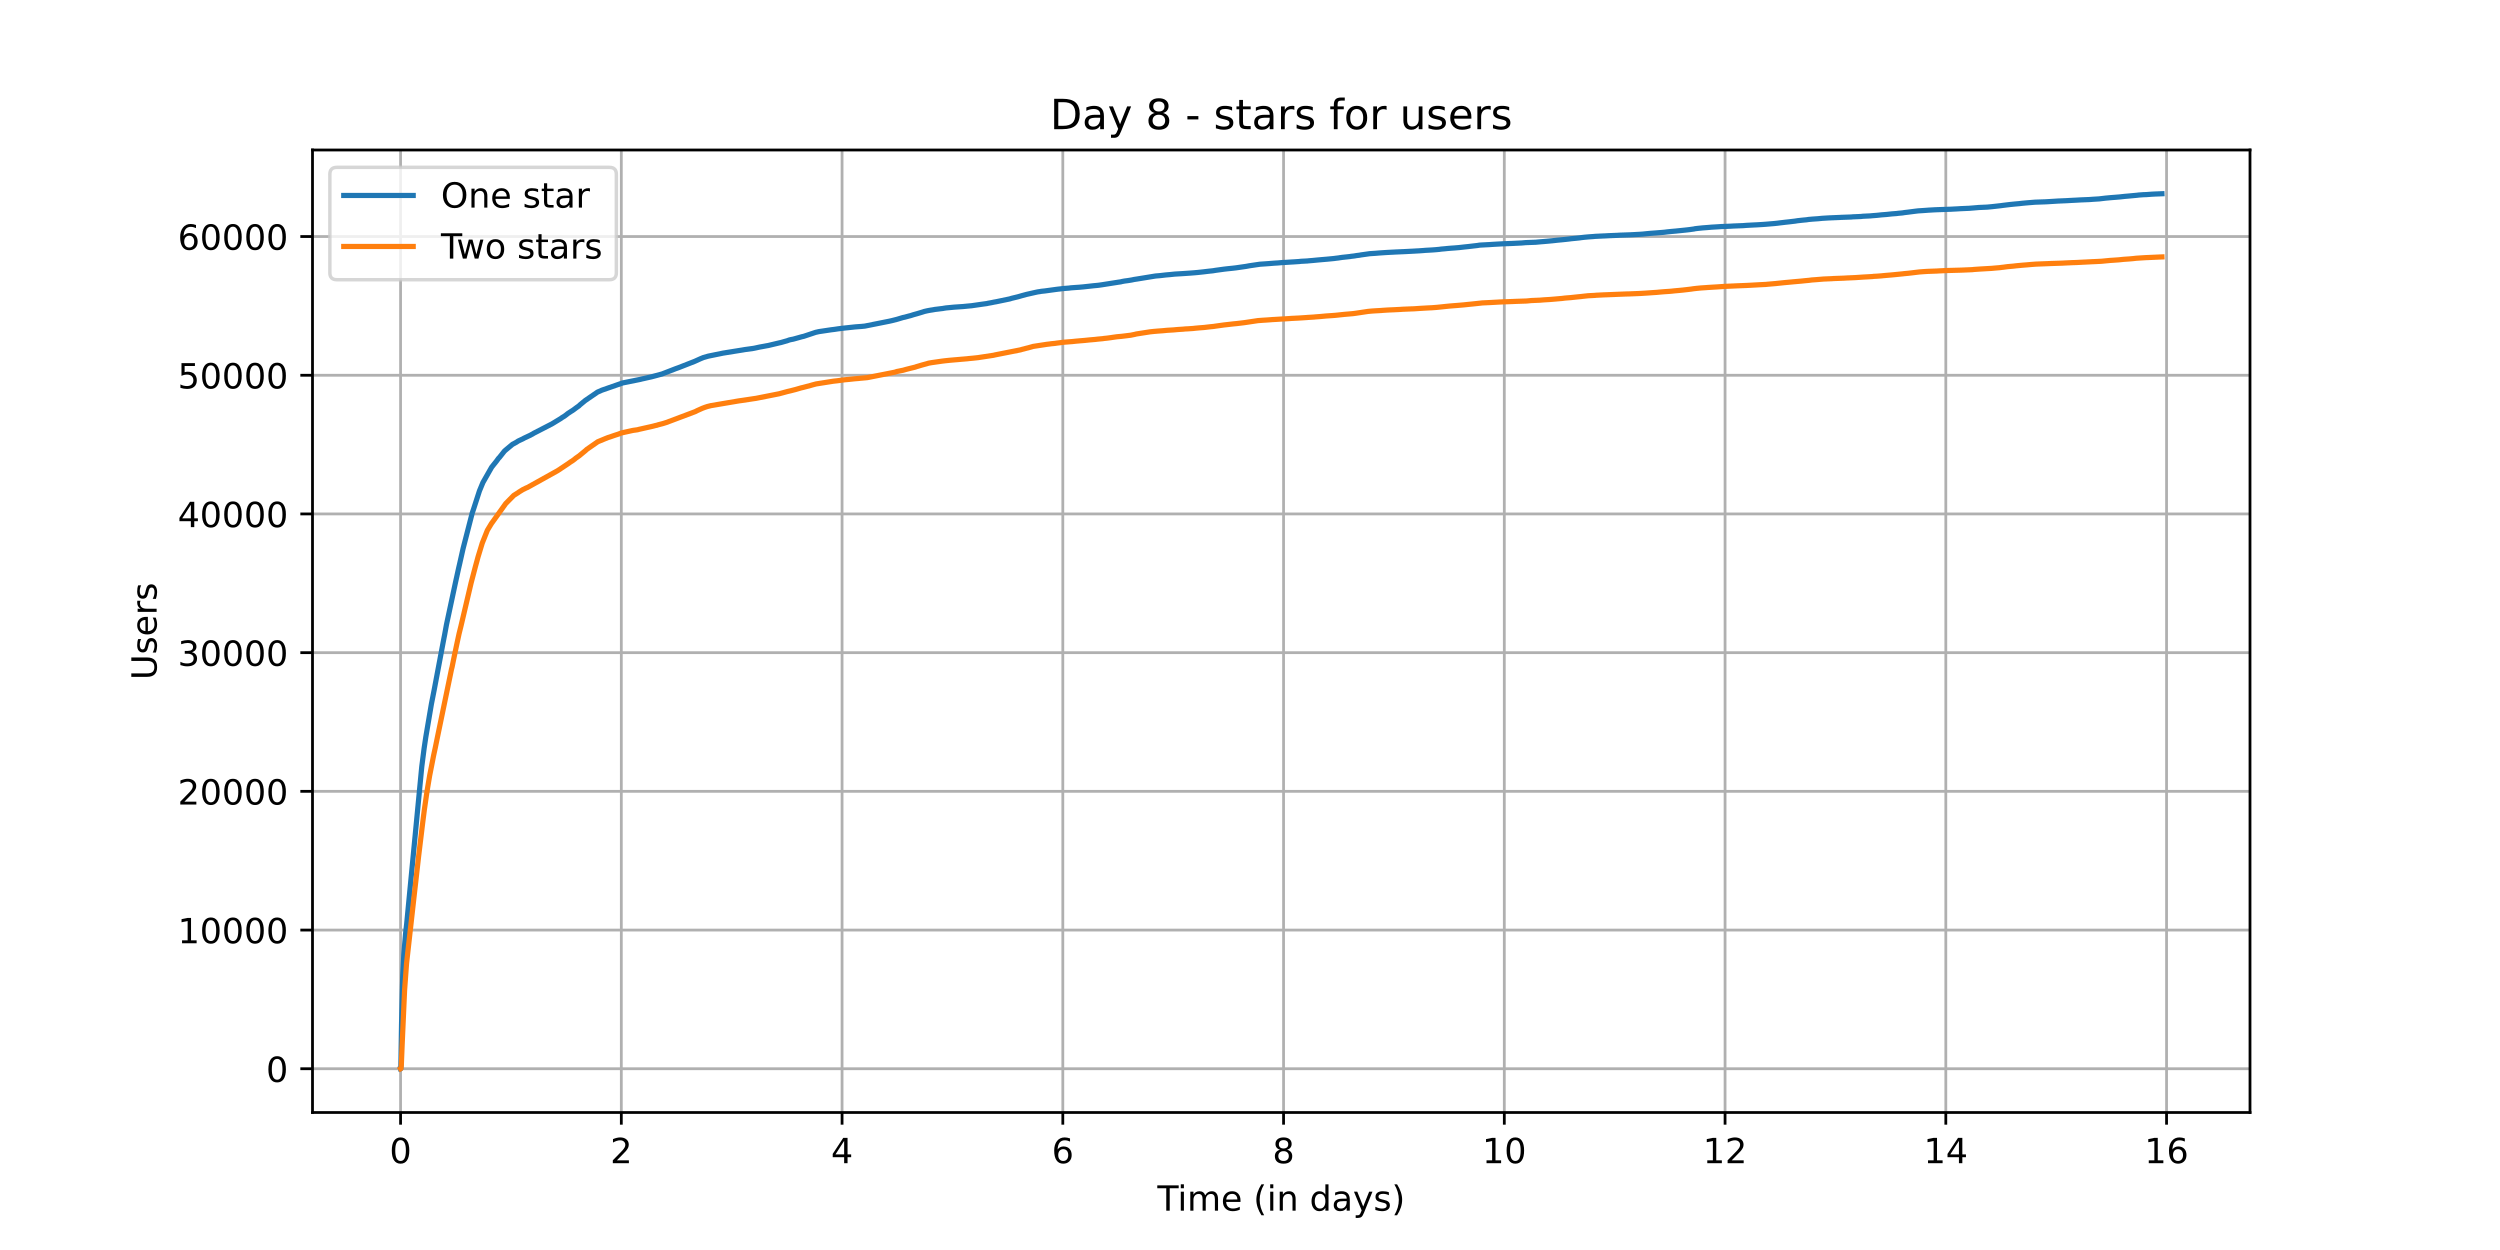 <?xml version="1.0" encoding="utf-8" standalone="no"?>
<!DOCTYPE svg PUBLIC "-//W3C//DTD SVG 1.1//EN"
  "http://www.w3.org/Graphics/SVG/1.1/DTD/svg11.dtd">
<!-- Created with matplotlib (https://matplotlib.org/) -->
<svg height="360pt" version="1.1" viewBox="0 0 720 360" width="720pt" xmlns="http://www.w3.org/2000/svg" xmlns:xlink="http://www.w3.org/1999/xlink">
 <defs>
  <style type="text/css">*{stroke-linecap:butt;stroke-linejoin:round;}</style>
 </defs>
 <g id="figure_1">
  <g id="patch_1">
   <path d="M 0 360 
L 720 360 
L 720 0 
L 0 0 
z
" style="fill:#ffffff;"/>
  </g>
  <g id="axes_1">
   <g id="patch_2">
    <path d="M 90 320.4 
L 648 320.4 
L 648 43.2 
L 90 43.2 
z
" style="fill:#ffffff;"/>
   </g>
   <g id="matplotlib.axis_1">
    <g id="xtick_1">
     <g id="line2d_1">
      <path clip-path="url(#p9a4dc8c1c4)" d="M 115.364 320.4 
L 115.364 43.2 
" style="fill:none;stroke:#b0b0b0;stroke-linecap:square;stroke-width:0.8;"/>
     </g>
     <g id="line2d_2">
      <defs>
       <path d="M 0 0 
L 0 3.5 
" id="m625eda17fc" style="stroke:#000000;stroke-width:0.8;"/>
      </defs>
      <g>
       <use style="stroke:#000000;stroke-width:0.8;" x="115.364" xlink:href="#m625eda17fc" y="320.4"/>
      </g>
     </g>
     <g id="text_1">
      <!-- 0 -->
      <g transform="translate(112.182 334.998)scale(0.1 -0.1)">
       <defs>
        <path d="M 31.781 66.406 
Q 24.172 66.406 20.328 58.906 
Q 16.5 51.422 16.5 36.375 
Q 16.5 21.391 20.328 13.891 
Q 24.172 6.391 31.781 6.391 
Q 39.453 6.391 43.281 13.891 
Q 47.125 21.391 47.125 36.375 
Q 47.125 51.422 43.281 58.906 
Q 39.453 66.406 31.781 66.406 
z
M 31.781 74.219 
Q 44.047 74.219 50.516 64.516 
Q 56.984 54.828 56.984 36.375 
Q 56.984 17.969 50.516 8.266 
Q 44.047 -1.422 31.781 -1.422 
Q 19.531 -1.422 13.062 8.266 
Q 6.594 17.969 6.594 36.375 
Q 6.594 54.828 13.062 64.516 
Q 19.531 74.219 31.781 74.219 
z
" id="DejaVuSans-48"/>
       </defs>
       <use xlink:href="#DejaVuSans-48"/>
      </g>
     </g>
    </g>
    <g id="xtick_2">
     <g id="line2d_3">
      <path clip-path="url(#p9a4dc8c1c4)" d="M 178.939 320.4 
L 178.939 43.2 
" style="fill:none;stroke:#b0b0b0;stroke-linecap:square;stroke-width:0.8;"/>
     </g>
     <g id="line2d_4">
      <g>
       <use style="stroke:#000000;stroke-width:0.8;" x="178.939" xlink:href="#m625eda17fc" y="320.4"/>
      </g>
     </g>
     <g id="text_2">
      <!-- 2 -->
      <g transform="translate(175.758 334.998)scale(0.1 -0.1)">
       <defs>
        <path d="M 19.188 8.297 
L 53.609 8.297 
L 53.609 0 
L 7.328 0 
L 7.328 8.297 
Q 12.938 14.109 22.625 23.891 
Q 32.328 33.688 34.812 36.531 
Q 39.547 41.844 41.422 45.531 
Q 43.312 49.219 43.312 52.781 
Q 43.312 58.594 39.234 62.25 
Q 35.156 65.922 28.609 65.922 
Q 23.969 65.922 18.812 64.312 
Q 13.672 62.703 7.812 59.422 
L 7.812 69.391 
Q 13.766 71.781 18.938 73 
Q 24.125 74.219 28.422 74.219 
Q 39.75 74.219 46.484 68.547 
Q 53.219 62.891 53.219 53.422 
Q 53.219 48.922 51.531 44.891 
Q 49.859 40.875 45.406 35.406 
Q 44.188 33.984 37.641 27.219 
Q 31.109 20.453 19.188 8.297 
z
" id="DejaVuSans-50"/>
       </defs>
       <use xlink:href="#DejaVuSans-50"/>
      </g>
     </g>
    </g>
    <g id="xtick_3">
     <g id="line2d_5">
      <path clip-path="url(#p9a4dc8c1c4)" d="M 242.515 320.4 
L 242.515 43.2 
" style="fill:none;stroke:#b0b0b0;stroke-linecap:square;stroke-width:0.8;"/>
     </g>
     <g id="line2d_6">
      <g>
       <use style="stroke:#000000;stroke-width:0.8;" x="242.515" xlink:href="#m625eda17fc" y="320.4"/>
      </g>
     </g>
     <g id="text_3">
      <!-- 4 -->
      <g transform="translate(239.334 334.998)scale(0.1 -0.1)">
       <defs>
        <path d="M 37.797 64.312 
L 12.891 25.391 
L 37.797 25.391 
z
M 35.203 72.906 
L 47.609 72.906 
L 47.609 25.391 
L 58.016 25.391 
L 58.016 17.188 
L 47.609 17.188 
L 47.609 0 
L 37.797 0 
L 37.797 17.188 
L 4.891 17.188 
L 4.891 26.703 
z
" id="DejaVuSans-52"/>
       </defs>
       <use xlink:href="#DejaVuSans-52"/>
      </g>
     </g>
    </g>
    <g id="xtick_4">
     <g id="line2d_7">
      <path clip-path="url(#p9a4dc8c1c4)" d="M 306.09 320.4 
L 306.09 43.2 
" style="fill:none;stroke:#b0b0b0;stroke-linecap:square;stroke-width:0.8;"/>
     </g>
     <g id="line2d_8">
      <g>
       <use style="stroke:#000000;stroke-width:0.8;" x="306.09" xlink:href="#m625eda17fc" y="320.4"/>
      </g>
     </g>
     <g id="text_4">
      <!-- 6 -->
      <g transform="translate(302.909 334.998)scale(0.1 -0.1)">
       <defs>
        <path d="M 33.016 40.375 
Q 26.375 40.375 22.484 35.828 
Q 18.609 31.297 18.609 23.391 
Q 18.609 15.531 22.484 10.953 
Q 26.375 6.391 33.016 6.391 
Q 39.656 6.391 43.531 10.953 
Q 47.406 15.531 47.406 23.391 
Q 47.406 31.297 43.531 35.828 
Q 39.656 40.375 33.016 40.375 
z
M 52.594 71.297 
L 52.594 62.312 
Q 48.875 64.062 45.094 64.984 
Q 41.312 65.922 37.594 65.922 
Q 27.828 65.922 22.672 59.328 
Q 17.531 52.734 16.797 39.406 
Q 19.672 43.656 24.016 45.922 
Q 28.375 48.188 33.594 48.188 
Q 44.578 48.188 50.953 41.516 
Q 57.328 34.859 57.328 23.391 
Q 57.328 12.156 50.688 5.359 
Q 44.047 -1.422 33.016 -1.422 
Q 20.359 -1.422 13.672 8.266 
Q 6.984 17.969 6.984 36.375 
Q 6.984 53.656 15.188 63.938 
Q 23.391 74.219 37.203 74.219 
Q 40.922 74.219 44.703 73.484 
Q 48.484 72.75 52.594 71.297 
z
" id="DejaVuSans-54"/>
       </defs>
       <use xlink:href="#DejaVuSans-54"/>
      </g>
     </g>
    </g>
    <g id="xtick_5">
     <g id="line2d_9">
      <path clip-path="url(#p9a4dc8c1c4)" d="M 369.666 320.4 
L 369.666 43.2 
" style="fill:none;stroke:#b0b0b0;stroke-linecap:square;stroke-width:0.8;"/>
     </g>
     <g id="line2d_10">
      <g>
       <use style="stroke:#000000;stroke-width:0.8;" x="369.666" xlink:href="#m625eda17fc" y="320.4"/>
      </g>
     </g>
     <g id="text_5">
      <!-- 8 -->
      <g transform="translate(366.485 334.998)scale(0.1 -0.1)">
       <defs>
        <path d="M 31.781 34.625 
Q 24.75 34.625 20.719 30.859 
Q 16.703 27.094 16.703 20.516 
Q 16.703 13.922 20.719 10.156 
Q 24.75 6.391 31.781 6.391 
Q 38.812 6.391 42.859 10.172 
Q 46.922 13.969 46.922 20.516 
Q 46.922 27.094 42.891 30.859 
Q 38.875 34.625 31.781 34.625 
z
M 21.922 38.812 
Q 15.578 40.375 12.031 44.719 
Q 8.5 49.078 8.5 55.328 
Q 8.5 64.062 14.719 69.141 
Q 20.953 74.219 31.781 74.219 
Q 42.672 74.219 48.875 69.141 
Q 55.078 64.062 55.078 55.328 
Q 55.078 49.078 51.531 44.719 
Q 48 40.375 41.703 38.812 
Q 48.828 37.156 52.797 32.312 
Q 56.781 27.484 56.781 20.516 
Q 56.781 9.906 50.312 4.234 
Q 43.844 -1.422 31.781 -1.422 
Q 19.734 -1.422 13.25 4.234 
Q 6.781 9.906 6.781 20.516 
Q 6.781 27.484 10.781 32.312 
Q 14.797 37.156 21.922 38.812 
z
M 18.312 54.391 
Q 18.312 48.734 21.844 45.562 
Q 25.391 42.391 31.781 42.391 
Q 38.141 42.391 41.719 45.562 
Q 45.312 48.734 45.312 54.391 
Q 45.312 60.062 41.719 63.234 
Q 38.141 66.406 31.781 66.406 
Q 25.391 66.406 21.844 63.234 
Q 18.312 60.062 18.312 54.391 
z
" id="DejaVuSans-56"/>
       </defs>
       <use xlink:href="#DejaVuSans-56"/>
      </g>
     </g>
    </g>
    <g id="xtick_6">
     <g id="line2d_11">
      <path clip-path="url(#p9a4dc8c1c4)" d="M 433.241 320.4 
L 433.241 43.2 
" style="fill:none;stroke:#b0b0b0;stroke-linecap:square;stroke-width:0.8;"/>
     </g>
     <g id="line2d_12">
      <g>
       <use style="stroke:#000000;stroke-width:0.8;" x="433.241" xlink:href="#m625eda17fc" y="320.4"/>
      </g>
     </g>
     <g id="text_6">
      <!-- 10 -->
      <g transform="translate(426.879 334.998)scale(0.1 -0.1)">
       <defs>
        <path d="M 12.406 8.297 
L 28.516 8.297 
L 28.516 63.922 
L 10.984 60.406 
L 10.984 69.391 
L 28.422 72.906 
L 38.281 72.906 
L 38.281 8.297 
L 54.391 8.297 
L 54.391 0 
L 12.406 0 
z
" id="DejaVuSans-49"/>
       </defs>
       <use xlink:href="#DejaVuSans-49"/>
       <use x="63.623" xlink:href="#DejaVuSans-48"/>
      </g>
     </g>
    </g>
    <g id="xtick_7">
     <g id="line2d_13">
      <path clip-path="url(#p9a4dc8c1c4)" d="M 496.817 320.4 
L 496.817 43.2 
" style="fill:none;stroke:#b0b0b0;stroke-linecap:square;stroke-width:0.8;"/>
     </g>
     <g id="line2d_14">
      <g>
       <use style="stroke:#000000;stroke-width:0.8;" x="496.817" xlink:href="#m625eda17fc" y="320.4"/>
      </g>
     </g>
     <g id="text_7">
      <!-- 12 -->
      <g transform="translate(490.455 334.998)scale(0.1 -0.1)">
       <use xlink:href="#DejaVuSans-49"/>
       <use x="63.623" xlink:href="#DejaVuSans-50"/>
      </g>
     </g>
    </g>
    <g id="xtick_8">
     <g id="line2d_15">
      <path clip-path="url(#p9a4dc8c1c4)" d="M 560.393 320.4 
L 560.393 43.2 
" style="fill:none;stroke:#b0b0b0;stroke-linecap:square;stroke-width:0.8;"/>
     </g>
     <g id="line2d_16">
      <g>
       <use style="stroke:#000000;stroke-width:0.8;" x="560.393" xlink:href="#m625eda17fc" y="320.4"/>
      </g>
     </g>
     <g id="text_8">
      <!-- 14 -->
      <g transform="translate(554.03 334.998)scale(0.1 -0.1)">
       <use xlink:href="#DejaVuSans-49"/>
       <use x="63.623" xlink:href="#DejaVuSans-52"/>
      </g>
     </g>
    </g>
    <g id="xtick_9">
     <g id="line2d_17">
      <path clip-path="url(#p9a4dc8c1c4)" d="M 623.968 320.4 
L 623.968 43.2 
" style="fill:none;stroke:#b0b0b0;stroke-linecap:square;stroke-width:0.8;"/>
     </g>
     <g id="line2d_18">
      <g>
       <use style="stroke:#000000;stroke-width:0.8;" x="623.968" xlink:href="#m625eda17fc" y="320.4"/>
      </g>
     </g>
     <g id="text_9">
      <!-- 16 -->
      <g transform="translate(617.606 334.998)scale(0.1 -0.1)">
       <use xlink:href="#DejaVuSans-49"/>
       <use x="63.623" xlink:href="#DejaVuSans-54"/>
      </g>
     </g>
    </g>
    <g id="text_10">
     <!-- Time (in days) -->
     <g transform="translate(333.327 348.677)scale(0.1 -0.1)">
      <defs>
       <path d="M -0.297 72.906 
L 61.375 72.906 
L 61.375 64.594 
L 35.5 64.594 
L 35.5 0 
L 25.594 0 
L 25.594 64.594 
L -0.297 64.594 
z
" id="DejaVuSans-84"/>
       <path d="M 9.422 54.688 
L 18.406 54.688 
L 18.406 0 
L 9.422 0 
z
M 9.422 75.984 
L 18.406 75.984 
L 18.406 64.594 
L 9.422 64.594 
z
" id="DejaVuSans-105"/>
       <path d="M 52 44.188 
Q 55.375 50.25 60.062 53.125 
Q 64.75 56 71.094 56 
Q 79.641 56 84.281 50.016 
Q 88.922 44.047 88.922 33.016 
L 88.922 0 
L 79.891 0 
L 79.891 32.719 
Q 79.891 40.578 77.094 44.375 
Q 74.312 48.188 68.609 48.188 
Q 61.625 48.188 57.562 43.547 
Q 53.516 38.922 53.516 30.906 
L 53.516 0 
L 44.484 0 
L 44.484 32.719 
Q 44.484 40.625 41.703 44.406 
Q 38.922 48.188 33.109 48.188 
Q 26.219 48.188 22.156 43.531 
Q 18.109 38.875 18.109 30.906 
L 18.109 0 
L 9.078 0 
L 9.078 54.688 
L 18.109 54.688 
L 18.109 46.188 
Q 21.188 51.219 25.484 53.609 
Q 29.781 56 35.688 56 
Q 41.656 56 45.828 52.969 
Q 50 49.953 52 44.188 
z
" id="DejaVuSans-109"/>
       <path d="M 56.203 29.594 
L 56.203 25.203 
L 14.891 25.203 
Q 15.484 15.922 20.484 11.062 
Q 25.484 6.203 34.422 6.203 
Q 39.594 6.203 44.453 7.469 
Q 49.312 8.734 54.109 11.281 
L 54.109 2.781 
Q 49.266 0.734 44.188 -0.344 
Q 39.109 -1.422 33.891 -1.422 
Q 20.797 -1.422 13.156 6.188 
Q 5.516 13.812 5.516 26.812 
Q 5.516 40.234 12.766 48.109 
Q 20.016 56 32.328 56 
Q 43.359 56 49.781 48.891 
Q 56.203 41.797 56.203 29.594 
z
M 47.219 32.234 
Q 47.125 39.594 43.094 43.984 
Q 39.062 48.391 32.422 48.391 
Q 24.906 48.391 20.391 44.141 
Q 15.875 39.891 15.188 32.172 
z
" id="DejaVuSans-101"/>
       <path id="DejaVuSans-32"/>
       <path d="M 31 75.875 
Q 24.469 64.656 21.281 53.656 
Q 18.109 42.672 18.109 31.391 
Q 18.109 20.125 21.312 9.062 
Q 24.516 -2 31 -13.188 
L 23.188 -13.188 
Q 15.875 -1.703 12.234 9.375 
Q 8.594 20.453 8.594 31.391 
Q 8.594 42.281 12.203 53.312 
Q 15.828 64.359 23.188 75.875 
z
" id="DejaVuSans-40"/>
       <path d="M 54.891 33.016 
L 54.891 0 
L 45.906 0 
L 45.906 32.719 
Q 45.906 40.484 42.875 44.328 
Q 39.844 48.188 33.797 48.188 
Q 26.516 48.188 22.312 43.547 
Q 18.109 38.922 18.109 30.906 
L 18.109 0 
L 9.078 0 
L 9.078 54.688 
L 18.109 54.688 
L 18.109 46.188 
Q 21.344 51.125 25.703 53.562 
Q 30.078 56 35.797 56 
Q 45.219 56 50.047 50.172 
Q 54.891 44.344 54.891 33.016 
z
" id="DejaVuSans-110"/>
       <path d="M 45.406 46.391 
L 45.406 75.984 
L 54.391 75.984 
L 54.391 0 
L 45.406 0 
L 45.406 8.203 
Q 42.578 3.328 38.25 0.953 
Q 33.938 -1.422 27.875 -1.422 
Q 17.969 -1.422 11.734 6.484 
Q 5.516 14.406 5.516 27.297 
Q 5.516 40.188 11.734 48.094 
Q 17.969 56 27.875 56 
Q 33.938 56 38.25 53.625 
Q 42.578 51.266 45.406 46.391 
z
M 14.797 27.297 
Q 14.797 17.391 18.875 11.75 
Q 22.953 6.109 30.078 6.109 
Q 37.203 6.109 41.297 11.75 
Q 45.406 17.391 45.406 27.297 
Q 45.406 37.203 41.297 42.844 
Q 37.203 48.484 30.078 48.484 
Q 22.953 48.484 18.875 42.844 
Q 14.797 37.203 14.797 27.297 
z
" id="DejaVuSans-100"/>
       <path d="M 34.281 27.484 
Q 23.391 27.484 19.188 25 
Q 14.984 22.516 14.984 16.5 
Q 14.984 11.719 18.141 8.906 
Q 21.297 6.109 26.703 6.109 
Q 34.188 6.109 38.703 11.406 
Q 43.219 16.703 43.219 25.484 
L 43.219 27.484 
z
M 52.203 31.203 
L 52.203 0 
L 43.219 0 
L 43.219 8.297 
Q 40.141 3.328 35.547 0.953 
Q 30.953 -1.422 24.312 -1.422 
Q 15.922 -1.422 10.953 3.297 
Q 6 8.016 6 15.922 
Q 6 25.141 12.172 29.828 
Q 18.359 34.516 30.609 34.516 
L 43.219 34.516 
L 43.219 35.406 
Q 43.219 41.609 39.141 45 
Q 35.062 48.391 27.688 48.391 
Q 23 48.391 18.547 47.266 
Q 14.109 46.141 10.016 43.891 
L 10.016 52.203 
Q 14.938 54.109 19.578 55.047 
Q 24.219 56 28.609 56 
Q 40.484 56 46.344 49.844 
Q 52.203 43.703 52.203 31.203 
z
" id="DejaVuSans-97"/>
       <path d="M 32.172 -5.078 
Q 28.375 -14.844 24.75 -17.812 
Q 21.141 -20.797 15.094 -20.797 
L 7.906 -20.797 
L 7.906 -13.281 
L 13.188 -13.281 
Q 16.891 -13.281 18.938 -11.516 
Q 21 -9.766 23.484 -3.219 
L 25.094 0.875 
L 2.984 54.688 
L 12.5 54.688 
L 29.594 11.922 
L 46.688 54.688 
L 56.203 54.688 
z
" id="DejaVuSans-121"/>
       <path d="M 44.281 53.078 
L 44.281 44.578 
Q 40.484 46.531 36.375 47.5 
Q 32.281 48.484 27.875 48.484 
Q 21.188 48.484 17.844 46.438 
Q 14.5 44.391 14.5 40.281 
Q 14.5 37.156 16.891 35.375 
Q 19.281 33.594 26.516 31.984 
L 29.594 31.297 
Q 39.156 29.25 43.188 25.516 
Q 47.219 21.781 47.219 15.094 
Q 47.219 7.469 41.188 3.016 
Q 35.156 -1.422 24.609 -1.422 
Q 20.219 -1.422 15.453 -0.562 
Q 10.688 0.297 5.422 2 
L 5.422 11.281 
Q 10.406 8.688 15.234 7.391 
Q 20.062 6.109 24.812 6.109 
Q 31.156 6.109 34.562 8.281 
Q 37.984 10.453 37.984 14.406 
Q 37.984 18.062 35.516 20.016 
Q 33.062 21.969 24.703 23.781 
L 21.578 24.516 
Q 13.234 26.266 9.516 29.906 
Q 5.812 33.547 5.812 39.891 
Q 5.812 47.609 11.281 51.797 
Q 16.75 56 26.812 56 
Q 31.781 56 36.172 55.266 
Q 40.578 54.547 44.281 53.078 
z
" id="DejaVuSans-115"/>
       <path d="M 8.016 75.875 
L 15.828 75.875 
Q 23.141 64.359 26.781 53.312 
Q 30.422 42.281 30.422 31.391 
Q 30.422 20.453 26.781 9.375 
Q 23.141 -1.703 15.828 -13.188 
L 8.016 -13.188 
Q 14.5 -2 17.703 9.062 
Q 20.906 20.125 20.906 31.391 
Q 20.906 42.672 17.703 53.656 
Q 14.5 64.656 8.016 75.875 
z
" id="DejaVuSans-41"/>
      </defs>
      <use xlink:href="#DejaVuSans-84"/>
      <use x="57.959" xlink:href="#DejaVuSans-105"/>
      <use x="85.742" xlink:href="#DejaVuSans-109"/>
      <use x="183.154" xlink:href="#DejaVuSans-101"/>
      <use x="244.678" xlink:href="#DejaVuSans-32"/>
      <use x="276.465" xlink:href="#DejaVuSans-40"/>
      <use x="315.479" xlink:href="#DejaVuSans-105"/>
      <use x="343.262" xlink:href="#DejaVuSans-110"/>
      <use x="406.641" xlink:href="#DejaVuSans-32"/>
      <use x="438.428" xlink:href="#DejaVuSans-100"/>
      <use x="501.904" xlink:href="#DejaVuSans-97"/>
      <use x="563.184" xlink:href="#DejaVuSans-121"/>
      <use x="622.363" xlink:href="#DejaVuSans-115"/>
      <use x="674.463" xlink:href="#DejaVuSans-41"/>
     </g>
    </g>
   </g>
   <g id="matplotlib.axis_2">
    <g id="ytick_1">
     <g id="line2d_19">
      <path clip-path="url(#p9a4dc8c1c4)" d="M 90 307.8 
L 648 307.8 
" style="fill:none;stroke:#b0b0b0;stroke-linecap:square;stroke-width:0.8;"/>
     </g>
     <g id="line2d_20">
      <defs>
       <path d="M 0 0 
L -3.5 0 
" id="m53eedd7c2e" style="stroke:#000000;stroke-width:0.8;"/>
      </defs>
      <g>
       <use style="stroke:#000000;stroke-width:0.8;" x="90" xlink:href="#m53eedd7c2e" y="307.8"/>
      </g>
     </g>
     <g id="text_11">
      <!-- 0 -->
      <g transform="translate(76.638 311.599)scale(0.1 -0.1)">
       <use xlink:href="#DejaVuSans-48"/>
      </g>
     </g>
    </g>
    <g id="ytick_2">
     <g id="line2d_21">
      <path clip-path="url(#p9a4dc8c1c4)" d="M 90 267.855 
L 648 267.855 
" style="fill:none;stroke:#b0b0b0;stroke-linecap:square;stroke-width:0.8;"/>
     </g>
     <g id="line2d_22">
      <g>
       <use style="stroke:#000000;stroke-width:0.8;" x="90" xlink:href="#m53eedd7c2e" y="267.855"/>
      </g>
     </g>
     <g id="text_12">
      <!-- 10000 -->
      <g transform="translate(51.188 271.654)scale(0.1 -0.1)">
       <use xlink:href="#DejaVuSans-49"/>
       <use x="63.623" xlink:href="#DejaVuSans-48"/>
       <use x="127.246" xlink:href="#DejaVuSans-48"/>
       <use x="190.869" xlink:href="#DejaVuSans-48"/>
       <use x="254.492" xlink:href="#DejaVuSans-48"/>
      </g>
     </g>
    </g>
    <g id="ytick_3">
     <g id="line2d_23">
      <path clip-path="url(#p9a4dc8c1c4)" d="M 90 227.909 
L 648 227.909 
" style="fill:none;stroke:#b0b0b0;stroke-linecap:square;stroke-width:0.8;"/>
     </g>
     <g id="line2d_24">
      <g>
       <use style="stroke:#000000;stroke-width:0.8;" x="90" xlink:href="#m53eedd7c2e" y="227.909"/>
      </g>
     </g>
     <g id="text_13">
      <!-- 20000 -->
      <g transform="translate(51.188 231.708)scale(0.1 -0.1)">
       <use xlink:href="#DejaVuSans-50"/>
       <use x="63.623" xlink:href="#DejaVuSans-48"/>
       <use x="127.246" xlink:href="#DejaVuSans-48"/>
       <use x="190.869" xlink:href="#DejaVuSans-48"/>
       <use x="254.492" xlink:href="#DejaVuSans-48"/>
      </g>
     </g>
    </g>
    <g id="ytick_4">
     <g id="line2d_25">
      <path clip-path="url(#p9a4dc8c1c4)" d="M 90 187.964 
L 648 187.964 
" style="fill:none;stroke:#b0b0b0;stroke-linecap:square;stroke-width:0.8;"/>
     </g>
     <g id="line2d_26">
      <g>
       <use style="stroke:#000000;stroke-width:0.8;" x="90" xlink:href="#m53eedd7c2e" y="187.964"/>
      </g>
     </g>
     <g id="text_14">
      <!-- 30000 -->
      <g transform="translate(51.188 191.763)scale(0.1 -0.1)">
       <defs>
        <path d="M 40.578 39.312 
Q 47.656 37.797 51.625 33 
Q 55.609 28.219 55.609 21.188 
Q 55.609 10.406 48.188 4.484 
Q 40.766 -1.422 27.094 -1.422 
Q 22.516 -1.422 17.656 -0.516 
Q 12.797 0.391 7.625 2.203 
L 7.625 11.719 
Q 11.719 9.328 16.594 8.109 
Q 21.484 6.891 26.812 6.891 
Q 36.078 6.891 40.938 10.547 
Q 45.797 14.203 45.797 21.188 
Q 45.797 27.641 41.281 31.266 
Q 36.766 34.906 28.719 34.906 
L 20.219 34.906 
L 20.219 43.016 
L 29.109 43.016 
Q 36.375 43.016 40.234 45.922 
Q 44.094 48.828 44.094 54.297 
Q 44.094 59.906 40.109 62.906 
Q 36.141 65.922 28.719 65.922 
Q 24.656 65.922 20.016 65.031 
Q 15.375 64.156 9.812 62.312 
L 9.812 71.094 
Q 15.438 72.656 20.344 73.438 
Q 25.25 74.219 29.594 74.219 
Q 40.828 74.219 47.359 69.109 
Q 53.906 64.016 53.906 55.328 
Q 53.906 49.266 50.438 45.094 
Q 46.969 40.922 40.578 39.312 
z
" id="DejaVuSans-51"/>
       </defs>
       <use xlink:href="#DejaVuSans-51"/>
       <use x="63.623" xlink:href="#DejaVuSans-48"/>
       <use x="127.246" xlink:href="#DejaVuSans-48"/>
       <use x="190.869" xlink:href="#DejaVuSans-48"/>
       <use x="254.492" xlink:href="#DejaVuSans-48"/>
      </g>
     </g>
    </g>
    <g id="ytick_5">
     <g id="line2d_27">
      <path clip-path="url(#p9a4dc8c1c4)" d="M 90 148.018 
L 648 148.018 
" style="fill:none;stroke:#b0b0b0;stroke-linecap:square;stroke-width:0.8;"/>
     </g>
     <g id="line2d_28">
      <g>
       <use style="stroke:#000000;stroke-width:0.8;" x="90" xlink:href="#m53eedd7c2e" y="148.018"/>
      </g>
     </g>
     <g id="text_15">
      <!-- 40000 -->
      <g transform="translate(51.188 151.817)scale(0.1 -0.1)">
       <use xlink:href="#DejaVuSans-52"/>
       <use x="63.623" xlink:href="#DejaVuSans-48"/>
       <use x="127.246" xlink:href="#DejaVuSans-48"/>
       <use x="190.869" xlink:href="#DejaVuSans-48"/>
       <use x="254.492" xlink:href="#DejaVuSans-48"/>
      </g>
     </g>
    </g>
    <g id="ytick_6">
     <g id="line2d_29">
      <path clip-path="url(#p9a4dc8c1c4)" d="M 90 108.073 
L 648 108.073 
" style="fill:none;stroke:#b0b0b0;stroke-linecap:square;stroke-width:0.8;"/>
     </g>
     <g id="line2d_30">
      <g>
       <use style="stroke:#000000;stroke-width:0.8;" x="90" xlink:href="#m53eedd7c2e" y="108.073"/>
      </g>
     </g>
     <g id="text_16">
      <!-- 50000 -->
      <g transform="translate(51.188 111.872)scale(0.1 -0.1)">
       <defs>
        <path d="M 10.797 72.906 
L 49.516 72.906 
L 49.516 64.594 
L 19.828 64.594 
L 19.828 46.734 
Q 21.969 47.469 24.109 47.828 
Q 26.266 48.188 28.422 48.188 
Q 40.625 48.188 47.75 41.5 
Q 54.891 34.812 54.891 23.391 
Q 54.891 11.625 47.562 5.094 
Q 40.234 -1.422 26.906 -1.422 
Q 22.312 -1.422 17.547 -0.641 
Q 12.797 0.141 7.719 1.703 
L 7.719 11.625 
Q 12.109 9.234 16.797 8.062 
Q 21.484 6.891 26.703 6.891 
Q 35.156 6.891 40.078 11.328 
Q 45.016 15.766 45.016 23.391 
Q 45.016 31 40.078 35.438 
Q 35.156 39.891 26.703 39.891 
Q 22.75 39.891 18.812 39.016 
Q 14.891 38.141 10.797 36.281 
z
" id="DejaVuSans-53"/>
       </defs>
       <use xlink:href="#DejaVuSans-53"/>
       <use x="63.623" xlink:href="#DejaVuSans-48"/>
       <use x="127.246" xlink:href="#DejaVuSans-48"/>
       <use x="190.869" xlink:href="#DejaVuSans-48"/>
       <use x="254.492" xlink:href="#DejaVuSans-48"/>
      </g>
     </g>
    </g>
    <g id="ytick_7">
     <g id="line2d_31">
      <path clip-path="url(#p9a4dc8c1c4)" d="M 90 68.127 
L 648 68.127 
" style="fill:none;stroke:#b0b0b0;stroke-linecap:square;stroke-width:0.8;"/>
     </g>
     <g id="line2d_32">
      <g>
       <use style="stroke:#000000;stroke-width:0.8;" x="90" xlink:href="#m53eedd7c2e" y="68.127"/>
      </g>
     </g>
     <g id="text_17">
      <!-- 60000 -->
      <g transform="translate(51.188 71.926)scale(0.1 -0.1)">
       <use xlink:href="#DejaVuSans-54"/>
       <use x="63.623" xlink:href="#DejaVuSans-48"/>
       <use x="127.246" xlink:href="#DejaVuSans-48"/>
       <use x="190.869" xlink:href="#DejaVuSans-48"/>
       <use x="254.492" xlink:href="#DejaVuSans-48"/>
      </g>
     </g>
    </g>
    <g id="text_18">
     <!-- Users -->
     <g transform="translate(45.108 195.801)rotate(-90)scale(0.1 -0.1)">
      <defs>
       <path d="M 8.688 72.906 
L 18.609 72.906 
L 18.609 28.609 
Q 18.609 16.891 22.844 11.734 
Q 27.094 6.594 36.625 6.594 
Q 46.094 6.594 50.344 11.734 
Q 54.594 16.891 54.594 28.609 
L 54.594 72.906 
L 64.5 72.906 
L 64.5 27.391 
Q 64.5 13.141 57.438 5.859 
Q 50.391 -1.422 36.625 -1.422 
Q 22.797 -1.422 15.734 5.859 
Q 8.688 13.141 8.688 27.391 
z
" id="DejaVuSans-85"/>
       <path d="M 41.109 46.297 
Q 39.594 47.172 37.812 47.578 
Q 36.031 48 33.891 48 
Q 26.266 48 22.188 43.047 
Q 18.109 38.094 18.109 28.812 
L 18.109 0 
L 9.078 0 
L 9.078 54.688 
L 18.109 54.688 
L 18.109 46.188 
Q 20.953 51.172 25.484 53.578 
Q 30.031 56 36.531 56 
Q 37.453 56 38.578 55.875 
Q 39.703 55.766 41.062 55.516 
z
" id="DejaVuSans-114"/>
      </defs>
      <use xlink:href="#DejaVuSans-85"/>
      <use x="73.193" xlink:href="#DejaVuSans-115"/>
      <use x="125.293" xlink:href="#DejaVuSans-101"/>
      <use x="186.816" xlink:href="#DejaVuSans-114"/>
      <use x="227.93" xlink:href="#DejaVuSans-115"/>
     </g>
    </g>
   </g>
   <g id="line2d_33">
    <path clip-path="url(#p9a4dc8c1c4)" d="M 115.364 307.8 
L 115.404 307.792 
L 115.448 307.189 
L 115.644 294.818 
L 115.972 281.316 
L 116.3 274.869 
L 116.782 269.109 
L 117.132 265.997 
L 121.472 220.779 
L 122.151 215.49 
L 122.632 212.266 
L 124.252 202.707 
L 124.624 200.83 
L 125.061 198.605 
L 127.752 184.341 
L 128.059 182.775 
L 128.584 179.895 
L 131.232 167.508 
L 131.517 166.233 
L 132.063 163.737 
L 132.348 162.514 
L 133.376 157.949 
L 136.003 147.742 
L 136.374 146.656 
L 138.081 141.383 
L 139.088 138.954 
L 141.582 134.576 
L 141.976 134.077 
L 142.983 132.815 
L 143.093 132.663 
L 143.574 132.004 
L 143.837 131.74 
L 144.734 130.61 
L 145.259 129.943 
L 145.609 129.627 
L 147.622 127.95 
L 147.972 127.778 
L 148.387 127.546 
L 148.672 127.39 
L 149.219 127.031 
L 149.591 126.851 
L 150.597 126.384 
L 150.903 126.204 
L 152.478 125.461 
L 152.697 125.365 
L 153.091 125.141 
L 153.31 125.037 
L 153.747 124.762 
L 154.119 124.574 
L 158.538 122.297 
L 158.867 122.133 
L 159.305 121.874 
L 161.494 120.54 
L 161.91 120.24 
L 162.085 120.136 
L 162.544 119.861 
L 163.113 119.437 
L 163.507 119.114 
L 164.535 118.438 
L 164.841 118.259 
L 165.192 118.015 
L 166.067 117.36 
L 166.746 116.889 
L 166.986 116.637 
L 168.54 115.355 
L 172.063 112.938 
L 173.333 112.375 
L 179.328 110.286 
L 184.348 109.275 
L 184.941 109.123 
L 185.447 109.015 
L 186.279 108.824 
L 186.76 108.716 
L 187.591 108.532 
L 188.948 108.173 
L 190.239 107.821 
L 190.633 107.717 
L 190.917 107.609 
L 194.444 106.243 
L 194.706 106.143 
L 195.363 105.912 
L 200.113 104.054 
L 200.441 103.902 
L 201.711 103.327 
L 202.588 102.968 
L 203.988 102.568 
L 208.366 101.673 
L 208.585 101.645 
L 209.22 101.538 
L 213.902 100.787 
L 214.515 100.679 
L 217.009 100.331 
L 217.534 100.227 
L 218.343 100.048 
L 218.824 99.944 
L 219.459 99.832 
L 220.05 99.724 
L 220.667 99.608 
L 221.28 99.5 
L 224.43 98.749 
L 224.912 98.646 
L 226.268 98.258 
L 226.64 98.158 
L 227.318 97.911 
L 227.777 97.803 
L 228.455 97.675 
L 229.593 97.359 
L 230.971 96.972 
L 231.453 96.868 
L 234.911 95.714 
L 235.37 95.614 
L 235.786 95.514 
L 239.332 94.983 
L 240.185 94.879 
L 240.71 94.803 
L 241.432 94.695 
L 243.269 94.467 
L 244.341 94.359 
L 244.801 94.307 
L 245.763 94.204 
L 246.223 94.152 
L 247.601 94.048 
L 247.973 94.024 
L 249.069 93.916 
L 256.048 92.522 
L 256.857 92.342 
L 258.345 91.963 
L 260.051 91.451 
L 260.576 91.343 
L 261.757 91.02 
L 262.173 90.92 
L 262.72 90.748 
L 263.048 90.64 
L 264.098 90.349 
L 264.404 90.257 
L 265.367 89.969 
L 265.87 89.814 
L 266.176 89.706 
L 267.051 89.506 
L 267.598 89.402 
L 267.948 89.338 
L 268.648 89.23 
L 269.304 89.111 
L 270.201 89.003 
L 270.682 88.943 
L 271.535 88.839 
L 271.776 88.791 
L 272.454 88.683 
L 273.723 88.563 
L 274.841 88.455 
L 275.782 88.392 
L 277.357 88.284 
L 278.669 88.156 
L 279.829 88.048 
L 282.914 87.601 
L 283.701 87.493 
L 284.226 87.421 
L 284.642 87.321 
L 284.97 87.269 
L 285.539 87.165 
L 286.283 87.009 
L 286.895 86.902 
L 290.812 86.087 
L 291.358 85.915 
L 293.043 85.507 
L 293.327 85.432 
L 294.334 85.14 
L 295.603 84.796 
L 298.053 84.241 
L 298.841 84.069 
L 299.562 83.966 
L 299.913 83.898 
L 300.941 83.79 
L 301.466 83.718 
L 304.025 83.366 
L 304.857 83.259 
L 305.272 83.219 
L 306.104 83.115 
L 306.519 83.075 
L 307.875 82.971 
L 308.379 82.899 
L 309.845 82.791 
L 310.763 82.731 
L 311.966 82.623 
L 312.404 82.575 
L 313.389 82.468 
L 314.964 82.292 
L 316.123 82.184 
L 316.605 82.124 
L 317.351 82.016 
L 322.121 81.265 
L 322.777 81.173 
L 323.018 81.101 
L 323.521 81.002 
L 323.871 80.938 
L 324.702 80.83 
L 325.272 80.742 
L 325.928 80.634 
L 326.672 80.478 
L 327.394 80.37 
L 332.799 79.488 
L 334.09 79.38 
L 335.753 79.184 
L 337 79.076 
L 338.379 78.932 
L 340.217 78.825 
L 341.137 78.765 
L 342.715 78.657 
L 343.745 78.577 
L 344.926 78.473 
L 345.363 78.425 
L 346.391 78.317 
L 348.141 78.106 
L 349.17 78.002 
L 349.476 77.958 
L 350.088 77.854 
L 352.626 77.506 
L 353.567 77.399 
L 354.923 77.259 
L 355.864 77.151 
L 358.84 76.723 
L 359.431 76.616 
L 359.782 76.548 
L 362.846 76.096 
L 364.421 75.988 
L 365.406 75.917 
L 366.741 75.809 
L 367.135 75.781 
L 368.01 75.729 
L 369.235 75.621 
L 370.044 75.581 
L 371.728 75.473 
L 372.582 75.425 
L 374.178 75.317 
L 374.66 75.257 
L 376.541 75.158 
L 376.848 75.118 
L 378.116 75.014 
L 378.554 74.97 
L 379.67 74.862 
L 380.807 74.762 
L 382.077 74.654 
L 383.346 74.534 
L 384.331 74.435 
L 384.637 74.387 
L 385.49 74.287 
L 385.818 74.231 
L 386.562 74.123 
L 388.007 73.971 
L 388.882 73.871 
L 389.123 73.823 
L 390.043 73.716 
L 390.678 73.604 
L 391.531 73.5 
L 391.881 73.428 
L 394.485 73.06 
L 396.105 72.953 
L 397.199 72.861 
L 398.752 72.753 
L 399.649 72.697 
L 401.662 72.593 
L 402.034 72.573 
L 404.507 72.465 
L 405.339 72.421 
L 407.44 72.313 
L 407.834 72.285 
L 408.687 72.242 
L 410.153 72.134 
L 410.415 72.106 
L 412.319 71.998 
L 413.325 71.926 
L 414.507 71.818 
L 415.054 71.738 
L 416.235 71.634 
L 416.694 71.582 
L 417.963 71.475 
L 418.904 71.411 
L 420.195 71.303 
L 421.814 71.119 
L 422.865 71.011 
L 424.616 70.804 
L 425.536 70.696 
L 426.127 70.596 
L 426.98 70.548 
L 429.015 70.44 
L 429.999 70.372 
L 431.836 70.268 
L 432.208 70.248 
L 433.062 70.204 
L 435.752 70.1 
L 435.993 70.085 
L 438.224 69.977 
L 439.406 69.873 
L 442.294 69.765 
L 443.519 69.649 
L 444.831 69.541 
L 445.969 69.441 
L 447.106 69.334 
L 448.616 69.166 
L 449.775 69.058 
L 451.132 68.918 
L 452.073 68.81 
L 452.576 68.742 
L 453.868 68.619 
L 454.897 68.511 
L 455.422 68.431 
L 456.363 68.323 
L 457.546 68.219 
L 458.968 68.115 
L 459.405 68.071 
L 461.637 67.963 
L 462.425 67.931 
L 463.322 67.88 
L 465.926 67.772 
L 466.319 67.74 
L 469.36 67.632 
L 470.148 67.596 
L 472.161 67.488 
L 473.123 67.42 
L 474.173 67.312 
L 475.377 67.2 
L 476.82 67.093 
L 477.87 67.009 
L 479.095 66.909 
L 479.358 66.885 
L 480.211 66.777 
L 481.568 66.641 
L 482.75 66.537 
L 483.209 66.485 
L 484.281 66.378 
L 485.703 66.23 
L 486.622 66.122 
L 487.125 66.05 
L 487.89 65.946 
L 488.109 65.882 
L 488.984 65.774 
L 490.384 65.631 
L 491.806 65.523 
L 492.922 65.427 
L 494.76 65.319 
L 495.722 65.251 
L 498.369 65.143 
L 499.244 65.091 
L 501.979 64.983 
L 503.007 64.904 
L 505.019 64.796 
L 505.829 64.76 
L 507.623 64.652 
L 508.607 64.58 
L 509.876 64.472 
L 510.97 64.38 
L 511.955 64.276 
L 512.457 64.209 
L 514.208 64.001 
L 515.214 63.893 
L 517.009 63.677 
L 517.665 63.569 
L 519.174 63.402 
L 520.29 63.298 
L 520.859 63.206 
L 522.018 63.102 
L 523.572 62.994 
L 524.819 62.874 
L 526.547 62.766 
L 527.356 62.731 
L 529.894 62.623 
L 530.266 62.599 
L 533.197 62.495 
L 533.504 62.455 
L 535.999 62.347 
L 536.48 62.283 
L 538.712 62.175 
L 539.149 62.127 
L 540.527 62.02 
L 541.927 61.872 
L 543.327 61.764 
L 544.837 61.6 
L 546.237 61.492 
L 546.718 61.428 
L 547.9 61.32 
L 548.491 61.221 
L 549.41 61.113 
L 551.577 60.833 
L 552.496 60.725 
L 553.415 60.669 
L 554.903 60.565 
L 555.319 60.53 
L 557.223 60.422 
L 558.01 60.39 
L 560.985 60.282 
L 561.708 60.262 
L 563.764 60.154 
L 564.661 60.098 
L 567.132 59.99 
L 568.226 59.902 
L 569.473 59.795 
L 569.889 59.759 
L 572.317 59.651 
L 573.607 59.527 
L 574.592 59.419 
L 576.168 59.243 
L 576.955 59.135 
L 578.881 58.9 
L 579.909 58.796 
L 580.347 58.752 
L 581.485 58.652 
L 582.404 58.544 
L 583.651 58.428 
L 584.964 58.321 
L 586.08 58.229 
L 589.166 58.121 
L 590.041 58.069 
L 591.791 57.961 
L 592.709 57.901 
L 595.225 57.793 
L 596.1 57.741 
L 598.2 57.633 
L 599.097 57.578 
L 601.766 57.47 
L 602.813 57.39 
L 604.563 57.282 
L 606.4 57.062 
L 607.538 56.958 
L 607.953 56.918 
L 609.331 56.811 
L 610.447 56.719 
L 611.41 56.615 
L 611.869 56.563 
L 613.117 56.455 
L 614.342 56.339 
L 615.459 56.235 
L 615.94 56.171 
L 617.428 56.064 
L 618.128 56.048 
L 619.551 55.94 
L 620.448 55.888 
L 622.636 55.8 
L 622.636 55.8 
" style="fill:none;stroke:#1f77b4;stroke-linecap:square;stroke-width:1.5;"/>
   </g>
   <g id="line2d_34">
    <path clip-path="url(#p9a4dc8c1c4)" d="M 115.364 307.8 
L 115.491 307.724 
L 115.578 306.837 
L 115.841 300.382 
L 116.519 285.183 
L 117.088 277.465 
L 119.279 257.92 
L 119.849 252.943 
L 120.574 246.492 
L 121.757 236.773 
L 122.216 233.182 
L 122.917 228.328 
L 123.201 226.587 
L 123.748 223.331 
L 124.295 220.563 
L 124.886 217.539 
L 125.368 215.318 
L 125.936 212.538 
L 130.028 192.761 
L 130.203 192.078 
L 130.685 189.705 
L 131.56 185.523 
L 132.217 182.487 
L 132.742 180.37 
L 135.674 167.907 
L 136.921 163.157 
L 137.403 161.4 
L 137.665 160.425 
L 138.891 156.403 
L 140.357 152.732 
L 141.561 150.734 
L 141.714 150.539 
L 145.653 145.026 
L 147.95 142.689 
L 149.24 141.871 
L 149.503 141.675 
L 150.641 140.976 
L 150.882 140.876 
L 151.472 140.568 
L 151.931 140.377 
L 160.576 135.567 
L 160.925 135.339 
L 161.188 135.18 
L 161.494 134.956 
L 161.669 134.848 
L 163.66 133.518 
L 164.338 133.031 
L 164.798 132.755 
L 165.104 132.535 
L 165.564 132.188 
L 165.761 132 
L 166.417 131.545 
L 166.593 131.417 
L 166.855 131.241 
L 167.074 131.049 
L 168.562 129.823 
L 169.022 129.404 
L 172.151 127.23 
L 174.317 126.332 
L 175.127 126.008 
L 175.499 125.9 
L 176.133 125.681 
L 176.79 125.449 
L 177.359 125.261 
L 178.103 125.022 
L 178.825 124.742 
L 179.218 124.634 
L 182.066 124.003 
L 182.416 123.935 
L 182.899 123.871 
L 183.622 123.767 
L 183.994 123.659 
L 184.48 123.552 
L 186.804 123.028 
L 187.066 122.972 
L 187.898 122.781 
L 188.313 122.677 
L 188.751 122.557 
L 189.232 122.461 
L 189.451 122.369 
L 190.852 122.006 
L 191.358 121.85 
L 192.168 121.594 
L 192.408 121.49 
L 200.2 118.558 
L 200.792 118.255 
L 202.237 117.608 
L 203.003 117.316 
L 203.726 117.076 
L 204.755 116.821 
L 212.83 115.447 
L 213.618 115.339 
L 216.987 114.831 
L 217.731 114.724 
L 224.343 113.417 
L 225.568 113.09 
L 226.793 112.754 
L 227.69 112.547 
L 229.133 112.175 
L 230.753 111.704 
L 231.234 111.596 
L 232.547 111.248 
L 232.941 111.16 
L 233.926 110.869 
L 235.042 110.573 
L 240.032 109.782 
L 241.016 109.674 
L 243.313 109.371 
L 244.516 109.263 
L 244.954 109.215 
L 245.916 109.111 
L 246.201 109.083 
L 247.469 108.979 
L 247.776 108.935 
L 248.17 108.904 
L 249.375 108.796 
L 249.813 108.752 
L 257.732 107.186 
L 258.323 106.986 
L 258.87 106.882 
L 259.592 106.73 
L 260.095 106.631 
L 260.532 106.507 
L 260.904 106.399 
L 261.998 106.119 
L 263.616 105.724 
L 263.813 105.64 
L 264.776 105.356 
L 265.257 105.209 
L 265.629 105.101 
L 266.898 104.757 
L 267.423 104.593 
L 268.036 104.486 
L 268.364 104.43 
L 271.317 104.006 
L 272.192 103.898 
L 273.57 103.755 
L 274.797 103.647 
L 275.891 103.555 
L 277.051 103.451 
L 277.313 103.431 
L 278.56 103.323 
L 279.019 103.267 
L 280.201 103.159 
L 281.666 103 
L 282.367 102.892 
L 286.151 102.317 
L 286.589 102.209 
L 293.918 100.755 
L 294.246 100.651 
L 294.618 100.555 
L 294.881 100.495 
L 295.253 100.391 
L 295.668 100.279 
L 296.128 100.171 
L 297.572 99.764 
L 301.509 99.161 
L 302.406 99.053 
L 302.735 99.001 
L 303.828 98.897 
L 304.375 98.813 
L 306.41 98.558 
L 307.766 98.45 
L 308.816 98.37 
L 309.822 98.262 
L 311.026 98.154 
L 312.338 98.046 
L 313.761 97.899 
L 314.964 97.795 
L 315.38 97.759 
L 316.233 97.659 
L 316.495 97.635 
L 317.592 97.535 
L 317.898 97.483 
L 318.861 97.383 
L 319.167 97.343 
L 319.933 97.239 
L 320.479 97.156 
L 321.224 97.048 
L 321.727 96.98 
L 322.952 96.872 
L 324.746 96.652 
L 325.621 96.544 
L 326.344 96.397 
L 326.847 96.293 
L 327.263 96.185 
L 331.224 95.566 
L 332.23 95.458 
L 333.39 95.358 
L 334.856 95.25 
L 336.147 95.126 
L 337.941 95.018 
L 339.188 94.903 
L 340.831 94.795 
L 341.291 94.743 
L 342.101 94.703 
L 343.635 94.599 
L 344.116 94.539 
L 345.363 94.423 
L 346.785 94.315 
L 348.513 94.112 
L 349.563 94.008 
L 349.892 93.952 
L 352.539 93.584 
L 353.501 93.477 
L 355.164 93.285 
L 356.28 93.177 
L 358.14 92.953 
L 358.906 92.845 
L 362.276 92.338 
L 363.721 92.23 
L 364.596 92.178 
L 366.084 92.07 
L 366.5 92.035 
L 367.353 91.991 
L 369.06 91.883 
L 369.891 91.843 
L 371.532 91.735 
L 371.794 91.711 
L 373.938 91.603 
L 374.857 91.547 
L 376.41 91.443 
L 376.672 91.419 
L 378.423 91.312 
L 378.86 91.264 
L 380.282 91.16 
L 380.72 91.116 
L 381.924 91.004 
L 383.521 90.896 
L 384.571 90.816 
L 385.556 90.712 
L 385.84 90.68 
L 387.241 90.533 
L 388.51 90.425 
L 389.649 90.325 
L 390.459 90.217 
L 394.026 89.682 
L 395.207 89.574 
L 396.148 89.514 
L 397.899 89.414 
L 398.162 89.386 
L 399.803 89.278 
L 400.59 89.246 
L 401.399 89.21 
L 403.434 89.107 
L 403.85 89.071 
L 406.434 88.963 
L 407.177 88.939 
L 408.753 88.831 
L 409.628 88.779 
L 411.509 88.671 
L 412.319 88.635 
L 413.763 88.527 
L 415.119 88.388 
L 416.125 88.28 
L 417.504 88.14 
L 418.773 88.036 
L 419.166 88.008 
L 420.282 87.916 
L 421.53 87.808 
L 422.931 87.661 
L 424.025 87.553 
L 425.426 87.405 
L 426.412 87.297 
L 426.871 87.241 
L 429.146 87.133 
L 430.021 87.085 
L 431.946 86.977 
L 432.733 86.941 
L 435.687 86.834 
L 436.474 86.798 
L 439.668 86.69 
L 441.002 86.558 
L 443.519 86.45 
L 444.612 86.358 
L 446.384 86.25 
L 447.5 86.159 
L 448.725 86.051 
L 449.841 85.955 
L 450.694 85.847 
L 451.11 85.811 
L 452.423 85.707 
L 452.883 85.655 
L 454.349 85.499 
L 455.4 85.396 
L 455.882 85.336 
L 456.888 85.228 
L 457.349 85.176 
L 459.318 85.072 
L 459.756 85.028 
L 461.944 84.92 
L 462.709 84.892 
L 465.291 84.788 
L 465.641 84.772 
L 468.376 84.665 
L 469.054 84.653 
L 471.701 84.545 
L 472.51 84.509 
L 474.261 84.401 
L 474.655 84.373 
L 476.186 84.265 
L 477.105 84.205 
L 478.264 84.097 
L 479.38 84.005 
L 480.912 83.902 
L 481.328 83.866 
L 482.312 83.758 
L 483.493 83.654 
L 484.609 83.546 
L 486.272 83.354 
L 487.103 83.251 
L 487.65 83.167 
L 488.569 83.059 
L 489.837 82.935 
L 491.391 82.831 
L 491.784 82.799 
L 493.491 82.691 
L 494.366 82.643 
L 495.919 82.536 
L 496.882 82.472 
L 499.31 82.364 
L 500.141 82.324 
L 502.876 82.216 
L 503.707 82.176 
L 505.654 82.068 
L 506.551 82.016 
L 508.607 81.912 
L 509.045 81.864 
L 510.292 81.757 
L 511.407 81.661 
L 512.414 81.553 
L 512.851 81.509 
L 513.88 81.401 
L 515.061 81.293 
L 516.133 81.193 
L 516.396 81.165 
L 517.599 81.058 
L 518.759 80.958 
L 519.765 80.85 
L 520.968 80.738 
L 521.8 80.63 
L 522.806 80.558 
L 524.141 80.45 
L 525.212 80.362 
L 527.619 80.259 
L 528.034 80.223 
L 530.944 80.115 
L 531.863 80.059 
L 534.291 79.951 
L 535.21 79.891 
L 536.787 79.783 
L 537.596 79.743 
L 539.324 79.639 
L 539.631 79.592 
L 540.462 79.552 
L 541.862 79.448 
L 542.321 79.396 
L 543.524 79.288 
L 544.64 79.196 
L 545.756 79.088 
L 547.112 78.952 
L 548.097 78.853 
L 548.316 78.821 
L 549.52 78.709 
L 550.439 78.605 
L 550.92 78.545 
L 552.737 78.325 
L 554.181 78.217 
L 555.078 78.161 
L 557.835 78.058 
L 558.229 78.03 
L 560.439 77.922 
L 560.789 77.91 
L 564.726 77.802 
L 565.514 77.77 
L 568.008 77.662 
L 568.467 77.606 
L 570.02 77.498 
L 570.895 77.446 
L 572.711 77.339 
L 573.542 77.295 
L 574.723 77.187 
L 575.84 77.095 
L 576.671 76.987 
L 576.955 76.959 
L 577.743 76.851 
L 578.224 76.791 
L 579.406 76.687 
L 579.821 76.648 
L 580.719 76.54 
L 581.135 76.504 
L 582.382 76.388 
L 583.739 76.28 
L 584.899 76.176 
L 586.299 76.068 
L 587.065 76.036 
L 589.822 75.929 
L 590.609 75.893 
L 593.913 75.785 
L 594.787 75.737 
L 597.106 75.629 
L 597.807 75.613 
L 599.907 75.505 
L 600.672 75.469 
L 602.681 75.365 
L 603.031 75.353 
L 605.241 75.245 
L 606.597 75.11 
L 607.734 75.002 
L 608.675 74.942 
L 610.206 74.834 
L 611.607 74.686 
L 613.182 74.578 
L 614.298 74.482 
L 615.218 74.375 
L 616.181 74.311 
L 617.888 74.203 
L 618.654 74.171 
L 621.039 74.063 
L 621.827 74.027 
L 622.636 73.995 
L 622.636 73.995 
" style="fill:none;stroke:#ff7f0e;stroke-linecap:square;stroke-width:1.5;"/>
   </g>
   <g id="patch_3">
    <path d="M 90 320.4 
L 90 43.2 
" style="fill:none;stroke:#000000;stroke-linecap:square;stroke-linejoin:miter;stroke-width:0.8;"/>
   </g>
   <g id="patch_4">
    <path d="M 648 320.4 
L 648 43.2 
" style="fill:none;stroke:#000000;stroke-linecap:square;stroke-linejoin:miter;stroke-width:0.8;"/>
   </g>
   <g id="patch_5">
    <path d="M 90 320.4 
L 648 320.4 
" style="fill:none;stroke:#000000;stroke-linecap:square;stroke-linejoin:miter;stroke-width:0.8;"/>
   </g>
   <g id="patch_6">
    <path d="M 90 43.2 
L 648 43.2 
" style="fill:none;stroke:#000000;stroke-linecap:square;stroke-linejoin:miter;stroke-width:0.8;"/>
   </g>
   <g id="text_19">
    <!-- Day 8 - stars for users -->
    <g transform="translate(302.426 37.2)scale(0.12 -0.12)">
     <defs>
      <path d="M 19.672 64.797 
L 19.672 8.109 
L 31.594 8.109 
Q 46.688 8.109 53.688 14.938 
Q 60.688 21.781 60.688 36.531 
Q 60.688 51.172 53.688 57.984 
Q 46.688 64.797 31.594 64.797 
z
M 9.812 72.906 
L 30.078 72.906 
Q 51.266 72.906 61.172 64.094 
Q 71.094 55.281 71.094 36.531 
Q 71.094 17.672 61.125 8.828 
Q 51.172 0 30.078 0 
L 9.812 0 
z
" id="DejaVuSans-68"/>
      <path d="M 4.891 31.391 
L 31.203 31.391 
L 31.203 23.391 
L 4.891 23.391 
z
" id="DejaVuSans-45"/>
      <path d="M 18.312 70.219 
L 18.312 54.688 
L 36.812 54.688 
L 36.812 47.703 
L 18.312 47.703 
L 18.312 18.016 
Q 18.312 11.328 20.141 9.422 
Q 21.969 7.516 27.594 7.516 
L 36.812 7.516 
L 36.812 0 
L 27.594 0 
Q 17.188 0 13.234 3.875 
Q 9.281 7.766 9.281 18.016 
L 9.281 47.703 
L 2.688 47.703 
L 2.688 54.688 
L 9.281 54.688 
L 9.281 70.219 
z
" id="DejaVuSans-116"/>
      <path d="M 37.109 75.984 
L 37.109 68.5 
L 28.516 68.5 
Q 23.688 68.5 21.797 66.547 
Q 19.922 64.594 19.922 59.516 
L 19.922 54.688 
L 34.719 54.688 
L 34.719 47.703 
L 19.922 47.703 
L 19.922 0 
L 10.891 0 
L 10.891 47.703 
L 2.297 47.703 
L 2.297 54.688 
L 10.891 54.688 
L 10.891 58.5 
Q 10.891 67.625 15.141 71.797 
Q 19.391 75.984 28.609 75.984 
z
" id="DejaVuSans-102"/>
      <path d="M 30.609 48.391 
Q 23.391 48.391 19.188 42.75 
Q 14.984 37.109 14.984 27.297 
Q 14.984 17.484 19.156 11.844 
Q 23.344 6.203 30.609 6.203 
Q 37.797 6.203 41.984 11.859 
Q 46.188 17.531 46.188 27.297 
Q 46.188 37.016 41.984 42.703 
Q 37.797 48.391 30.609 48.391 
z
M 30.609 56 
Q 42.328 56 49.016 48.375 
Q 55.719 40.766 55.719 27.297 
Q 55.719 13.875 49.016 6.219 
Q 42.328 -1.422 30.609 -1.422 
Q 18.844 -1.422 12.172 6.219 
Q 5.516 13.875 5.516 27.297 
Q 5.516 40.766 12.172 48.375 
Q 18.844 56 30.609 56 
z
" id="DejaVuSans-111"/>
      <path d="M 8.5 21.578 
L 8.5 54.688 
L 17.484 54.688 
L 17.484 21.922 
Q 17.484 14.156 20.5 10.266 
Q 23.531 6.391 29.594 6.391 
Q 36.859 6.391 41.078 11.031 
Q 45.312 15.672 45.312 23.688 
L 45.312 54.688 
L 54.297 54.688 
L 54.297 0 
L 45.312 0 
L 45.312 8.406 
Q 42.047 3.422 37.719 1 
Q 33.406 -1.422 27.688 -1.422 
Q 18.266 -1.422 13.375 4.438 
Q 8.5 10.297 8.5 21.578 
z
M 31.109 56 
z
" id="DejaVuSans-117"/>
     </defs>
     <use xlink:href="#DejaVuSans-68"/>
     <use x="77.002" xlink:href="#DejaVuSans-97"/>
     <use x="138.281" xlink:href="#DejaVuSans-121"/>
     <use x="197.461" xlink:href="#DejaVuSans-32"/>
     <use x="229.248" xlink:href="#DejaVuSans-56"/>
     <use x="292.871" xlink:href="#DejaVuSans-32"/>
     <use x="324.658" xlink:href="#DejaVuSans-45"/>
     <use x="360.742" xlink:href="#DejaVuSans-32"/>
     <use x="392.529" xlink:href="#DejaVuSans-115"/>
     <use x="444.629" xlink:href="#DejaVuSans-116"/>
     <use x="483.838" xlink:href="#DejaVuSans-97"/>
     <use x="545.117" xlink:href="#DejaVuSans-114"/>
     <use x="586.23" xlink:href="#DejaVuSans-115"/>
     <use x="638.33" xlink:href="#DejaVuSans-32"/>
     <use x="670.117" xlink:href="#DejaVuSans-102"/>
     <use x="705.322" xlink:href="#DejaVuSans-111"/>
     <use x="766.504" xlink:href="#DejaVuSans-114"/>
     <use x="807.617" xlink:href="#DejaVuSans-32"/>
     <use x="839.404" xlink:href="#DejaVuSans-117"/>
     <use x="902.783" xlink:href="#DejaVuSans-115"/>
     <use x="954.883" xlink:href="#DejaVuSans-101"/>
     <use x="1016.406" xlink:href="#DejaVuSans-114"/>
     <use x="1057.52" xlink:href="#DejaVuSans-115"/>
    </g>
   </g>
   <g id="legend_1">
    <g id="patch_7">
     <path d="M 97 80.556 
L 175.511 80.556 
Q 177.511 80.556 177.511 78.556 
L 177.511 50.2 
Q 177.511 48.2 175.511 48.2 
L 97 48.2 
Q 95 48.2 95 50.2 
L 95 78.556 
Q 95 80.556 97 80.556 
z
" style="fill:#ffffff;opacity:0.8;stroke:#cccccc;stroke-linejoin:miter;"/>
    </g>
    <g id="line2d_35">
     <path d="M 99 56.298 
L 119 56.298 
" style="fill:none;stroke:#1f77b4;stroke-linecap:square;stroke-width:1.5;"/>
    </g>
    <g id="line2d_36"/>
    <g id="text_20">
     <!-- One star -->
     <g transform="translate(127 59.798)scale(0.1 -0.1)">
      <defs>
       <path d="M 39.406 66.219 
Q 28.656 66.219 22.328 58.203 
Q 16.016 50.203 16.016 36.375 
Q 16.016 22.609 22.328 14.594 
Q 28.656 6.594 39.406 6.594 
Q 50.141 6.594 56.422 14.594 
Q 62.703 22.609 62.703 36.375 
Q 62.703 50.203 56.422 58.203 
Q 50.141 66.219 39.406 66.219 
z
M 39.406 74.219 
Q 54.734 74.219 63.906 63.938 
Q 73.094 53.656 73.094 36.375 
Q 73.094 19.141 63.906 8.859 
Q 54.734 -1.422 39.406 -1.422 
Q 24.031 -1.422 14.812 8.828 
Q 5.609 19.094 5.609 36.375 
Q 5.609 53.656 14.812 63.938 
Q 24.031 74.219 39.406 74.219 
z
" id="DejaVuSans-79"/>
      </defs>
      <use xlink:href="#DejaVuSans-79"/>
      <use x="78.711" xlink:href="#DejaVuSans-110"/>
      <use x="142.09" xlink:href="#DejaVuSans-101"/>
      <use x="203.613" xlink:href="#DejaVuSans-32"/>
      <use x="235.4" xlink:href="#DejaVuSans-115"/>
      <use x="287.5" xlink:href="#DejaVuSans-116"/>
      <use x="326.709" xlink:href="#DejaVuSans-97"/>
      <use x="387.988" xlink:href="#DejaVuSans-114"/>
     </g>
    </g>
    <g id="line2d_37">
     <path d="M 99 70.977 
L 119 70.977 
" style="fill:none;stroke:#ff7f0e;stroke-linecap:square;stroke-width:1.5;"/>
    </g>
    <g id="line2d_38"/>
    <g id="text_21">
     <!-- Two stars -->
     <g transform="translate(127 74.477)scale(0.1 -0.1)">
      <defs>
       <path d="M 4.203 54.688 
L 13.188 54.688 
L 24.422 12.016 
L 35.594 54.688 
L 46.188 54.688 
L 57.422 12.016 
L 68.609 54.688 
L 77.594 54.688 
L 63.281 0 
L 52.688 0 
L 40.922 44.828 
L 29.109 0 
L 18.5 0 
z
" id="DejaVuSans-119"/>
      </defs>
      <use xlink:href="#DejaVuSans-84"/>
      <use x="44.584" xlink:href="#DejaVuSans-119"/>
      <use x="126.371" xlink:href="#DejaVuSans-111"/>
      <use x="187.553" xlink:href="#DejaVuSans-32"/>
      <use x="219.34" xlink:href="#DejaVuSans-115"/>
      <use x="271.439" xlink:href="#DejaVuSans-116"/>
      <use x="310.648" xlink:href="#DejaVuSans-97"/>
      <use x="371.928" xlink:href="#DejaVuSans-114"/>
      <use x="413.041" xlink:href="#DejaVuSans-115"/>
     </g>
    </g>
   </g>
  </g>
 </g>
 <defs>
  <clipPath id="p9a4dc8c1c4">
   <rect height="277.2" width="558" x="90" y="43.2"/>
  </clipPath>
 </defs>
</svg>
